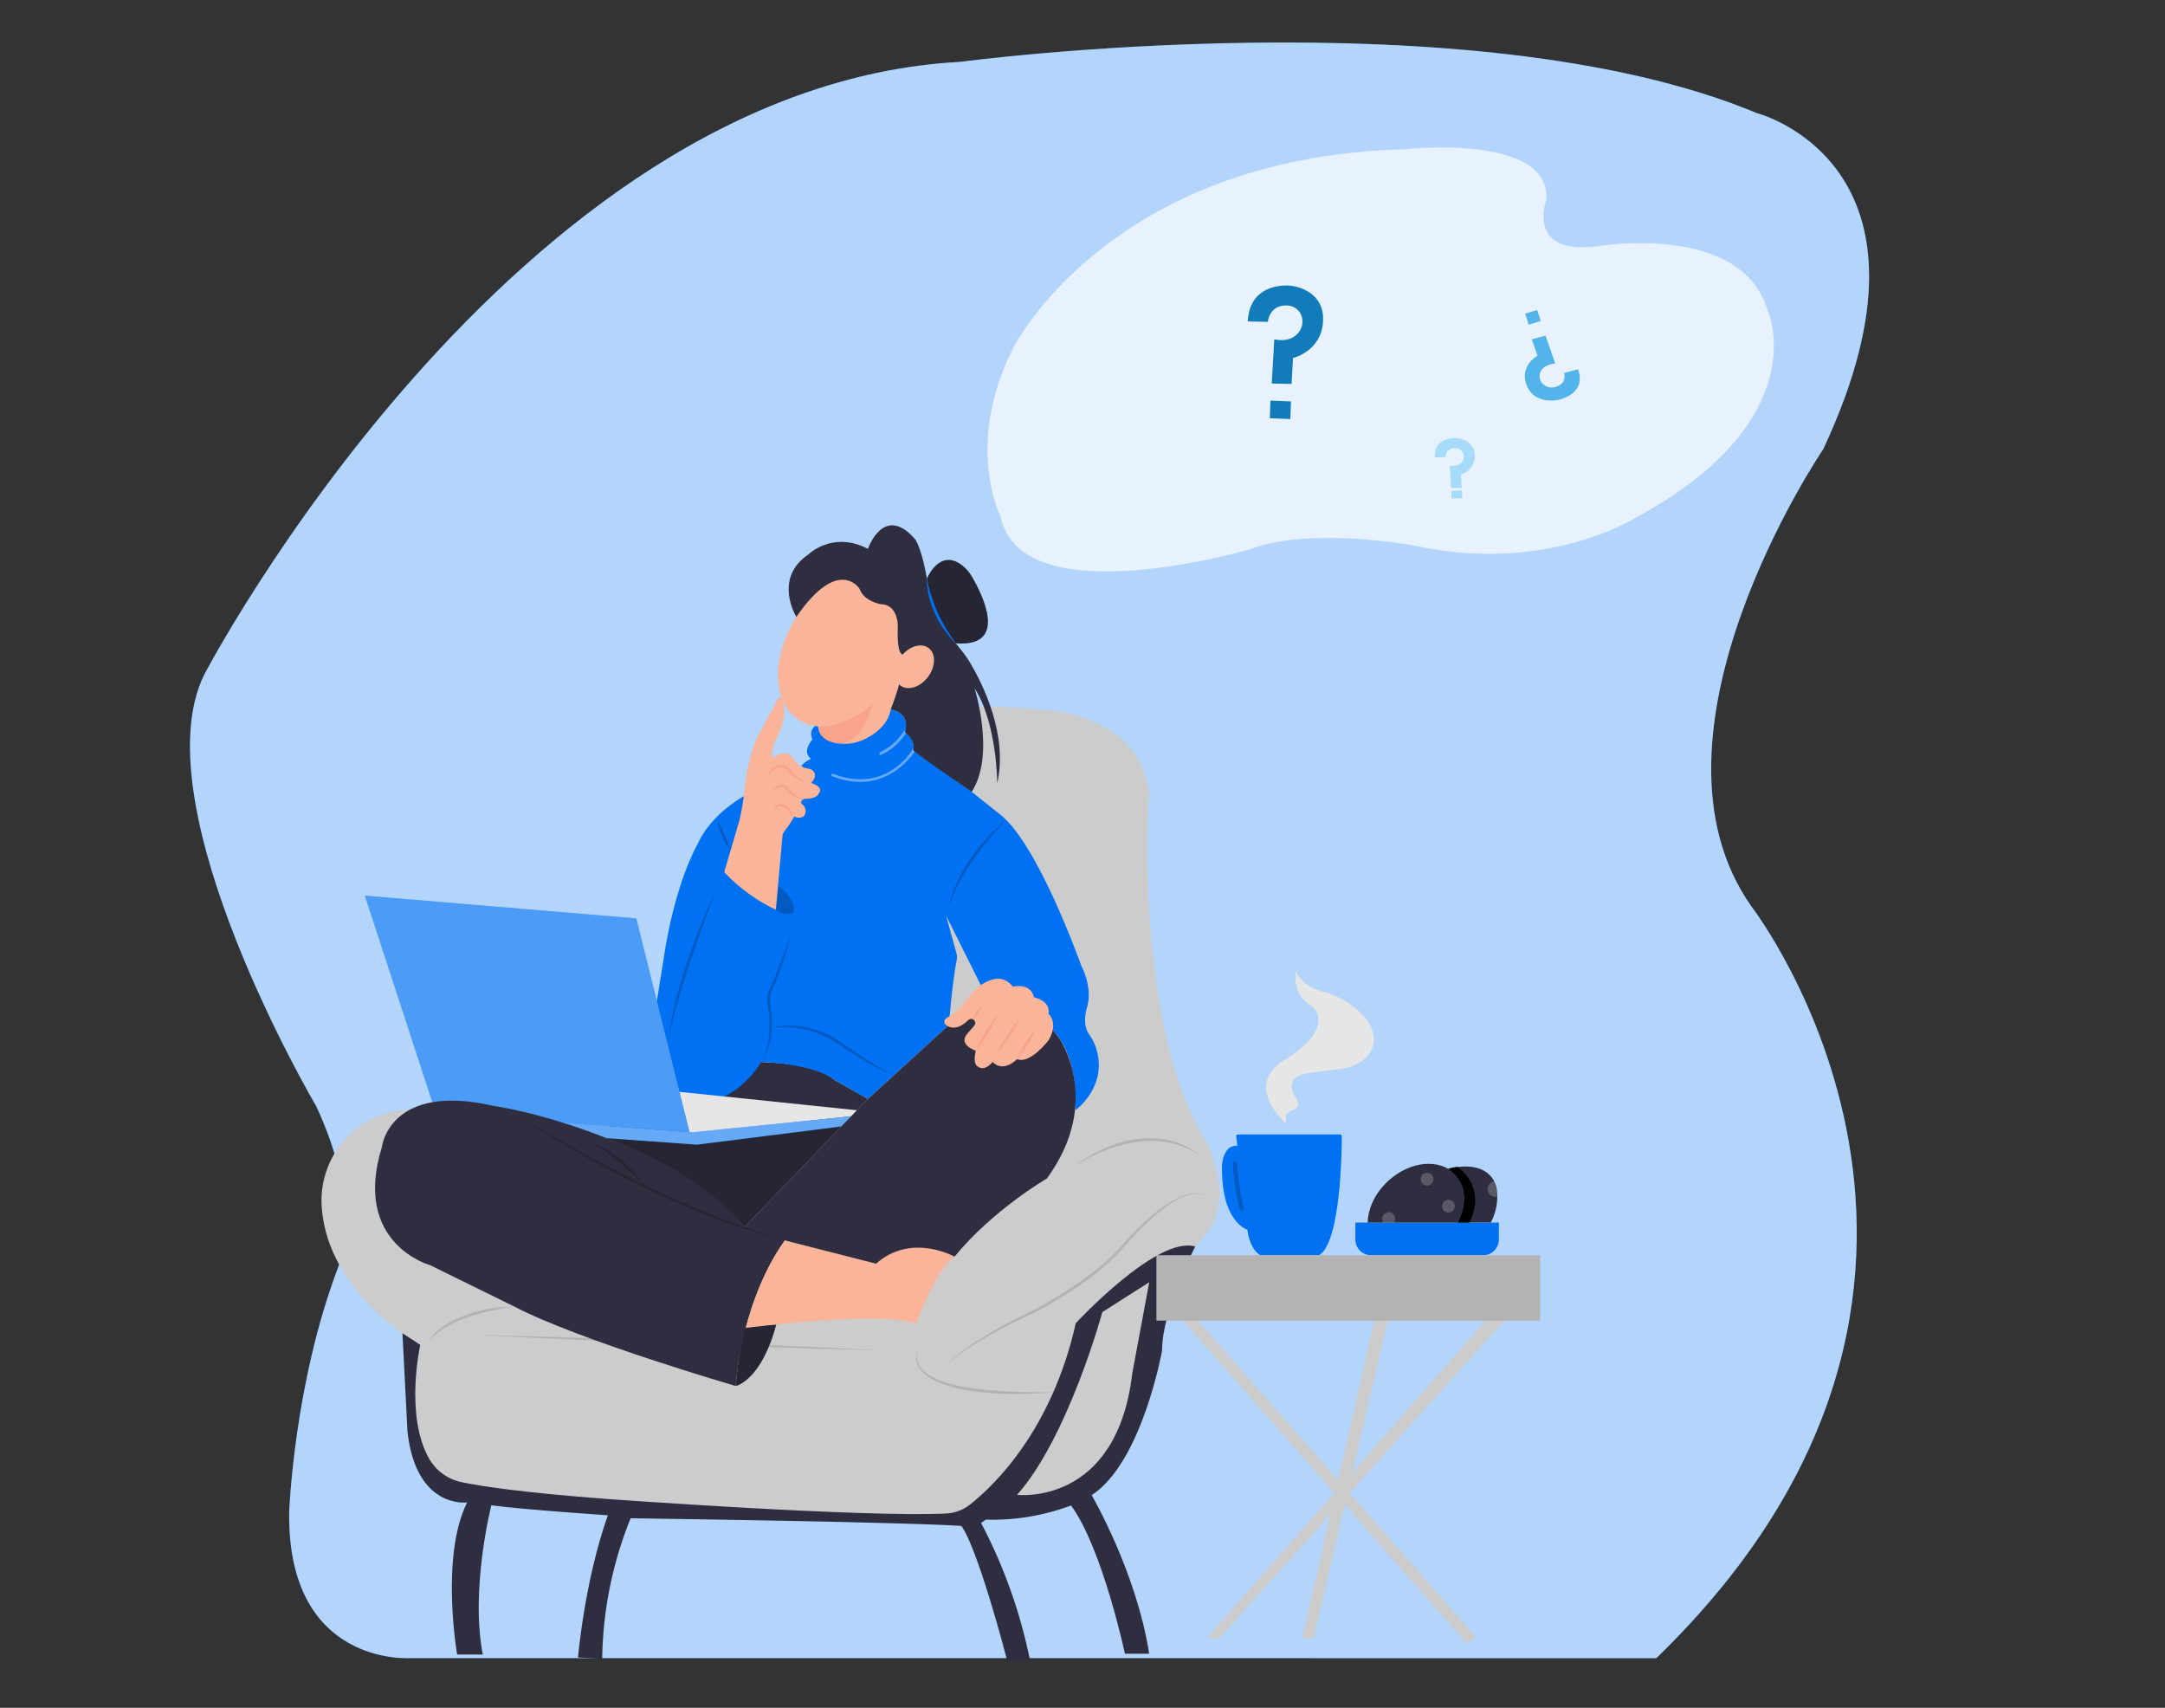 <svg width="866" height="683" viewBox="0 0 866 683" fill="none" xmlns="http://www.w3.org/2000/svg">
<rect x="0" y="0" width="866" height="683" fill="#333333" stroke="none"/>
<path d="M163.922 663.138C163.922 663.138 114.822 666.538 115.672 604.688C115.672 604.688 117.582 553.048 135.392 506.518C135.392 506.518 145.562 483.248 126.482 442.398C126.482 442.398 55.902 322.658 81.652 269.888C81.652 269.888 204.652 34.398 384.012 24.748C384.012 24.748 588.122 -2.492 702.582 45.178C702.582 45.178 782.692 65.608 729.282 179.668C729.282 179.668 651.732 293.668 700.672 362.668C700.672 362.668 817.032 513.398 662.522 663.168L163.922 663.138Z" fill="#0071F2"/>
<path opacity="0.7" d="M163.922 663.138C163.922 663.138 114.822 666.538 115.672 604.688C115.672 604.688 117.582 553.048 135.392 506.518C135.392 506.518 145.562 483.248 126.482 442.398C126.482 442.398 55.902 322.658 81.652 269.888C81.652 269.888 204.652 34.398 384.012 24.748C384.012 24.748 588.122 -2.492 702.582 45.178C702.582 45.178 782.692 65.608 729.282 179.668C729.282 179.668 651.732 293.668 700.672 362.668C700.672 362.668 817.032 513.398 662.522 663.168L163.922 663.138Z" fill="white"/>
<path d="M168.112 444.038L166.902 443.938C144.952 442.338 127.012 461.088 128.702 483.038C131.412 518.098 168.112 537.828 168.112 537.828C168.112 537.828 159.582 578.188 177.772 590.698C177.772 590.698 176.072 594.108 224.392 598.088L369.332 608.888C463.692 604.888 459.152 541.238 459.152 541.238C458.012 519.078 482.782 493.128 482.782 493.128C493.912 479.128 482.782 457.128 482.782 457.128C452.982 409.378 459.642 316.938 459.642 316.938C455.032 283.038 414.242 283.758 414.242 283.758C384.682 279.758 327.242 287.068 327.242 287.068V414.778L166.922 443.938" fill="#CCCCCC"/>
<path d="M347.172 439.498L297.712 490.868C297.712 490.868 282.082 470.468 236.892 452.998L294.022 427.208L301.892 424.728C301.892 424.728 325.282 424.438 334.092 432.118L347.172 439.498Z" fill="#2F2E41"/>
<path d="M327.222 290.448C327.222 290.448 327.222 296.768 336.152 297.538C339.495 297.806 342.849 297.17 345.862 295.698C349.862 293.778 355.212 290.058 356.262 283.748C359.273 276.565 361.292 269.006 362.262 261.278C362.262 261.278 352.572 289.148 327.222 290.448Z" fill="#F9B499"/>
<path d="M327.222 290.448C327.222 290.448 326.562 296.828 336.152 297.538C336.152 297.538 345.152 297.198 349.152 281.238C349.162 281.208 340.532 290.608 327.222 290.448Z" fill="#F7A48B"/>
<path d="M326.052 290.328C325.254 290.938 324.706 291.818 324.513 292.804C324.319 293.79 324.493 294.812 325.002 295.678C325.002 295.678 320.472 300.558 324.442 303.518C324.442 303.518 319.312 305.348 319.882 309.328C319.882 309.328 288.622 316.148 278.952 337.748C278.952 337.748 269.863 353.088 265.312 384.358L261.312 409.358L268.992 436.928L289.452 438.628C289.452 438.628 297.692 435.508 304.512 424.708C304.512 424.708 325.512 425.268 334.072 432.098L347.152 439.488L379.552 409.928C379.552 409.928 380.842 393.148 382.682 383.928C382.863 383.054 382.832 382.149 382.592 381.288L378.432 366.208L392.642 394.628L421.062 412.208C421.062 412.208 431.292 420.208 430.162 444.038C430.162 444.038 443.812 434.288 438.162 418.398C437.51 416.657 436.626 415.012 435.532 413.508C434.532 412.068 433.173 408.898 434.712 403.118C434.712 403.118 437.562 396.298 432.442 386.058C432.442 386.058 415.262 337.498 399.982 325.688L388.672 316.688L365.362 300.208C365.634 298.774 365.451 297.29 364.838 295.965C364.224 294.64 363.212 293.539 361.942 292.818C361.942 292.818 364.792 285.428 356.262 283.728C356.262 283.728 355.852 290.338 346.912 295.108C343.149 297.187 338.797 297.943 334.552 297.258C331.052 296.648 327.482 294.908 327.222 290.428L326.052 290.328Z" fill="#0071F2"/>
<g opacity="0.4">
<path d="M352.282 301.938C352.154 301.937 352.03 301.893 351.93 301.813C351.83 301.733 351.76 301.622 351.731 301.497C351.703 301.372 351.717 301.241 351.771 301.125C351.826 301.009 351.918 300.915 352.032 300.858C355.873 299.007 359.132 296.136 361.452 292.558C361.489 292.493 361.538 292.435 361.597 292.388C361.657 292.342 361.724 292.307 361.797 292.287C361.869 292.266 361.945 292.26 362.02 292.269C362.094 292.278 362.167 292.301 362.232 292.338C362.298 292.375 362.356 292.424 362.402 292.483C362.449 292.543 362.483 292.61 362.504 292.683C362.524 292.755 362.53 292.831 362.521 292.906C362.513 292.98 362.489 293.053 362.452 293.118C360.034 296.905 356.605 299.939 352.552 301.878C352.468 301.918 352.376 301.939 352.282 301.938Z" fill="white"/>
</g>
<g opacity="0.4">
<path d="M344.022 312.718C340.154 312.674 336.329 311.893 332.752 310.418C332.655 310.343 332.585 310.239 332.553 310.12C332.521 310.001 332.528 309.875 332.575 309.761C332.622 309.648 332.704 309.553 332.811 309.49C332.917 309.428 333.04 309.403 333.162 309.418C354.052 317.658 364.432 300.718 364.872 299.988C364.949 299.856 365.076 299.759 365.224 299.72C365.372 299.68 365.53 299.701 365.662 299.778C365.795 299.855 365.892 299.982 365.931 300.13C365.97 300.278 365.949 300.436 365.872 300.568C365.752 300.668 358.402 312.718 344.022 312.718Z" fill="white"/>
</g>
<path opacity="0.2" d="M402.462 327.918C394.352 336.448 386.812 345.838 381.932 356.618L381.422 357.828C380.652 359.408 380.202 361.108 379.572 362.758C382.232 349.218 391.992 336.578 402.462 327.918Z" fill="black"/>
<path opacity="0.2" d="M286.342 355.938C279.762 374.168 272.762 392.338 268.342 411.238C268.102 412.508 267.842 413.778 267.582 415.048C268.582 404.718 271.582 394.668 274.842 384.828C278.134 374.993 281.969 365.348 286.332 355.938H286.342Z" fill="black"/>
<path d="M311.352 354.208L310.302 363.868C310.302 363.868 313.392 366.128 316.482 365.418C316.832 365.341 317.143 365.141 317.359 364.855C317.575 364.569 317.683 364.216 317.662 363.858C317.562 362.058 316.632 358.288 311.352 354.208Z" fill="#0071F2"/>
<path opacity="0.2" d="M311.352 354.208L310.302 363.868C310.302 363.868 313.392 366.128 316.482 365.418C316.832 365.341 317.143 365.141 317.359 364.855C317.575 364.569 317.683 364.216 317.662 363.858C317.562 362.058 316.632 358.288 311.352 354.208Z" fill="black"/>
<path d="M289.682 348.828L295.812 327.918C296.668 324.226 297.302 320.486 297.712 316.718C298.317 309.711 299.847 302.814 302.262 296.208L311.042 279.618C311.146 279.417 311.307 279.252 311.505 279.143C311.704 279.035 311.93 278.988 312.155 279.01C312.38 279.031 312.594 279.12 312.768 279.264C312.942 279.408 313.069 279.601 313.132 279.818C313.962 282.818 314.482 288.438 310.302 295.818C310.302 295.818 307.942 301.328 309.082 303.028C309.082 303.028 314.202 299.028 317.082 303.028C317.734 304.238 318.668 305.273 319.805 306.046C320.941 306.819 322.247 307.307 323.612 307.468C324.069 307.532 324.502 307.707 324.875 307.977C325.248 308.247 325.549 308.605 325.752 309.018C326.172 309.968 326.172 311.358 324.472 313.128C324.472 313.128 330.062 314.678 327.262 317.668C327.262 317.668 326.742 319.518 321.632 319.518C321.632 319.518 319.352 320.648 321.062 321.788C321.72 322.331 322.146 323.104 322.252 323.95C322.358 324.796 322.136 325.65 321.632 326.338C321.077 326.773 320.398 327.022 319.693 327.051C318.988 327.08 318.292 326.886 317.702 326.498C316.597 328.556 315.308 330.511 313.852 332.338C313.367 332.901 313.066 333.599 312.992 334.338L310.342 363.848C302.58 360.173 295.573 355.078 289.682 348.828Z" fill="#F9B499"/>
<path opacity="0.2" d="M287.032 327.918C289.099 331.842 290.838 335.929 292.232 340.138C289.429 336.608 287.632 332.386 287.032 327.918Z" fill="black"/>
<path d="M306.812 311.028C307.692 308.388 310.052 305.218 313.242 305.978C314.245 306.258 315.154 306.804 315.872 307.558C316.312 308.108 316.822 308.668 317.322 309.188C318.81 310.79 320.662 312.008 322.722 312.738C319.722 312.738 316.722 310.318 315.072 308.338C311.862 305.108 308.783 308.118 306.812 311.028Z" fill="#F7A48B"/>
<path d="M308.842 316.258C310.182 313.758 313.122 312.918 315.212 315.108C315.462 315.368 315.682 315.648 315.912 315.928L315.862 315.868C317.522 317.398 319.322 319.018 321.592 319.558C318.932 319.888 316.042 317.868 314.412 315.898C312.782 313.928 310.582 314.768 308.842 316.258Z" fill="#F7A48B"/>
<path d="M309.652 324.098C309.644 323.701 309.723 323.306 309.885 322.943C310.046 322.58 310.286 322.257 310.587 321.997C310.888 321.737 311.243 321.547 311.626 321.44C312.009 321.333 312.41 321.312 312.802 321.378C314.246 321.83 315.485 322.775 316.302 324.048C316.864 324.814 317.321 325.652 317.662 326.538C316.942 325.918 316.292 325.258 315.662 324.638C313.662 322.728 311.562 320.888 309.662 324.098H309.652Z" fill="#F7A48B"/>
<path opacity="0.2" d="M304.532 424.718C307.072 420.238 307.822 414.938 307.832 409.868C308.072 404.648 305.352 399.228 308.402 394.318C310.552 389.688 312.752 383.638 314.592 378.418L316.472 372.988C314.779 380.504 312.388 387.846 309.332 394.918C308.148 397.105 307.746 399.631 308.192 402.078C309.422 409.638 308.992 418.218 304.532 424.718Z" fill="black"/>
<path opacity="0.2" d="M308.282 411.118C317.192 408.848 326.902 410.868 334.622 415.718C340.252 419.458 345.822 423.418 351.672 426.808C353.587 427.988 355.593 429.012 357.672 429.868C356.581 429.556 355.509 429.179 354.462 428.738C351.348 427.353 348.322 425.777 345.402 424.018C342.476 422.278 339.606 420.452 336.792 418.538C334.969 417.235 333.058 416.059 331.072 415.018C324.057 411.365 316.073 410.001 308.242 411.118H308.282Z" fill="black"/>
<path opacity="0.2" d="M236.922 452.998C236.922 452.998 277.282 465.508 297.742 490.868L336.612 450.498L278.782 457.788L236.922 452.998Z" fill="black"/>
<path d="M342.792 444.038L271.562 436.648L275.832 453.418L340.472 446.448L342.792 444.038Z" fill="#E6E6E6"/>
<path d="M175.502 445.178L177.542 450.498L278.752 457.788L336.582 450.498L340.472 446.448L276.972 452.848L175.502 445.178Z" fill="#0071F2"/>
<path opacity="0.4" d="M175.502 445.178L177.542 450.498L278.752 457.788L336.582 450.498L340.472 446.448L276.972 452.848L175.502 445.178Z" fill="white"/>
<path d="M464.832 540.108C464.832 523.618 478.102 498.548 478.102 498.548C462.922 493.928 430.312 529.208 430.312 529.208C420.712 571.958 397.772 594.018 388.042 601.708C385.302 603.884 381.948 605.147 378.452 605.318C344.802 606.918 243.192 599.528 243.192 599.528C208.722 596.928 192.262 594.408 184.502 592.748C181.852 592.188 179.348 591.08 177.151 589.496C174.954 587.912 173.111 585.886 171.742 583.548C161.742 566.288 168.112 537.868 168.112 537.868L160.982 533.208L162.982 572.468C166.392 603.728 186.852 600.888 186.852 600.888C176.052 622.488 182.852 661.708 182.852 661.708H193.122C188.012 635.558 196.532 602.028 196.532 602.028C209.042 603.728 243.142 606.028 243.142 606.028C233.762 632.468 231.212 662.878 231.212 662.878L240.872 663.448C241.139 644.158 244.994 625.087 252.242 607.208C349.102 608.638 380.752 609.778 388.242 610.558C389.037 610.647 389.84 610.501 390.552 610.138C391.875 609.468 393.134 608.678 394.312 607.778C405.94 608.118 417.523 606.188 428.412 602.098C440.922 619.098 449.972 661.388 449.972 661.388H459.672C454.562 628.588 436.672 597.988 436.672 597.988C456.922 584.748 464.832 540.108 464.832 540.108ZM406.832 597.848C427.292 574.848 440.942 524.758 440.942 524.758L459.692 512.818L452.922 549.208C446.642 602.628 406.852 597.848 406.852 597.848H406.832Z" fill="#2F2E41"/>
<path d="M430.312 465.908C440.953 458.038 455.032 452.998 468.262 456.218C472.63 457.314 476.701 459.363 480.182 462.218C476.501 459.758 472.389 458.011 468.062 457.068C454.952 454.378 441.502 459.218 430.312 465.898V465.908Z" fill="#B3B3B3"/>
<path d="M377.732 547.058C381.082 542.868 385.632 539.818 390.022 536.818C396.763 532.478 403.777 528.58 411.022 525.148C413.422 524.038 415.812 522.778 418.092 521.448C429.472 514.688 440.862 507.348 449.532 497.208C453.052 493.155 456.888 489.386 461.002 485.938C464.557 482.822 468.579 480.284 472.922 478.418C475.992 477.198 479.662 476.608 482.682 478.248C479.932 476.908 476.752 477.358 473.982 478.378C469.332 480.208 465.292 483.258 461.522 486.488C457.53 490.007 453.791 493.803 450.332 497.848C441.672 508.148 430.212 515.658 418.662 522.338C416.372 523.668 413.922 524.938 411.512 526.028C404.237 529.358 397.165 533.115 390.332 537.278C385.852 540.128 381.262 543.038 377.742 547.058H377.732Z" fill="#B3B3B3"/>
<path d="M367.062 540.108C364.372 549.958 378.962 553.498 386.062 554.788C397.672 556.738 409.482 556.788 421.232 556.878C408.502 557.878 395.512 557.988 382.952 555.278C377.582 553.918 371.742 552.178 368.152 547.648C367.308 546.607 366.758 545.358 366.56 544.032C366.361 542.706 366.521 541.352 367.022 540.108H367.062Z" fill="#B3B3B3"/>
<path d="M171.522 536.128C173.692 532.798 177.092 530.438 180.522 528.508C186.877 525.26 193.809 523.296 200.922 522.728C202.502 522.648 204.072 522.528 205.642 522.488C204.092 522.788 202.542 523.008 201.002 523.278C190.892 525.218 178.762 528.378 171.532 536.128H171.522Z" fill="#B3B3B3"/>
<path d="M190.282 533.848C244.332 535.208 298.922 537.268 352.922 540.108C298.922 538.798 244.252 536.688 190.262 533.848H190.282Z" fill="#B3B3B3"/>
<path d="M475.882 524.411L472.465 527.415L586.803 657.472L590.22 654.468L475.882 524.411Z" fill="#CCCCCC"/>
<path d="M482.672 655.218L596.702 525.328L601.732 528.168L487.732 655.218H482.672Z" fill="#CCCCCC"/>
<path d="M520.852 655.218L550.342 525.328H555.822L525.492 655.218H520.852Z" fill="#CCCCCC"/>
<path d="M495.152 453.708H536.052C536.23 453.708 536.4 453.779 536.526 453.904C536.652 454.03 536.722 454.201 536.722 454.378C536.722 459.828 536.342 496.758 527.652 502.018H504.182C504.182 502.018 500.072 500.318 498.942 491.788C498.942 491.788 488.332 488.918 488.802 465.908C488.802 465.908 489.272 457.688 494.962 458.248L494.482 454.458C494.471 454.364 494.48 454.268 494.508 454.177C494.537 454.086 494.584 454.003 494.648 453.932C494.711 453.861 494.789 453.804 494.876 453.766C494.963 453.727 495.057 453.708 495.152 453.708Z" fill="#0071F2"/>
<path d="M518.262 388.338C518.262 388.338 516.602 397.338 523.912 401.848C524.492 402.185 525.017 402.606 525.472 403.098C527.642 405.508 531.402 412.658 514.472 423.578C514.472 423.578 496.472 431.698 514.472 449.528C514.472 449.528 513.332 444.608 516.952 444.038C516.952 444.038 521.132 442.908 518.292 438.928C518.292 438.928 512.612 430.928 522.842 429.258L536.542 427.458C539.011 427.162 541.392 426.366 543.542 425.118C546.952 423.118 550.622 419.378 549.152 413.038C548.574 410.629 547.394 408.406 545.722 406.578C540.989 401.401 534.772 397.811 527.922 396.298C527.922 396.298 520.542 394.018 518.262 388.338Z" fill="#E6E6E6"/>
<path d="M599.552 488.948V495.738C599.55 497.405 598.886 499.002 597.707 500.18C596.527 501.357 594.929 502.018 593.262 502.018H548.422C546.757 502.018 545.159 501.357 543.982 500.179C542.804 499.001 542.142 497.404 542.142 495.738V488.948H599.552Z" fill="#0071F2"/>
<path d="M583.082 488.948H547.082C547.192 483.278 550.082 477.028 555.392 472.198C564.152 464.198 576.172 463.198 582.232 469.868C586.562 474.658 586.642 482.208 583.082 488.948Z" fill="#2F2E41"/>
<path d="M598.922 478.598C598.908 482.205 598.015 485.754 596.323 488.938H583.082C583.082 488.938 590.862 475.028 579.292 467.488C579.292 467.488 592.873 463.268 597.693 472.488C597.974 473.026 598.214 473.584 598.412 474.158C598.783 475.608 598.955 477.102 598.922 478.598Z" fill="#2F2E41"/>
<path d="M583.032 466.738C583.032 466.738 594.922 474.208 587.852 488.948H583.082C583.082 488.948 590.862 475.608 579.292 467.498C580.488 467.039 581.752 466.783 583.032 466.738Z" fill="black"/>
<path opacity="0.2" d="M570.842 474.168C572.256 474.168 573.402 473.022 573.402 471.608C573.402 470.194 572.256 469.048 570.842 469.048C569.428 469.048 568.282 470.194 568.282 471.608C568.282 473.022 569.428 474.168 570.842 474.168Z" fill="white"/>
<path opacity="0.2" d="M579.372 484.968C580.786 484.968 581.932 483.822 581.932 482.408C581.932 480.994 580.786 479.848 579.372 479.848C577.959 479.848 576.812 480.994 576.812 482.408C576.812 483.822 577.959 484.968 579.372 484.968Z" fill="white"/>
<path opacity="0.2" d="M558.052 487.528C558.051 488.034 557.902 488.527 557.622 488.948H553.372C553.093 488.527 552.944 488.034 552.943 487.528C552.921 487.179 552.971 486.83 553.089 486.501C553.208 486.172 553.392 485.87 553.632 485.616C553.871 485.361 554.16 485.158 554.481 485.019C554.802 484.88 555.148 484.808 555.497 484.808C555.847 484.808 556.193 484.88 556.514 485.019C556.835 485.158 557.124 485.361 557.363 485.616C557.603 485.87 557.787 486.172 557.906 486.501C558.024 486.83 558.074 487.179 558.052 487.528Z" fill="white"/>
<path opacity="0.2" d="M598.922 478.598C598.658 478.67 598.386 478.707 598.112 478.708C597.33 478.694 596.582 478.388 596.014 477.85C595.446 477.311 595.101 476.58 595.046 475.8C594.991 475.019 595.23 474.247 595.716 473.634C596.202 473.021 596.9 472.612 597.672 472.488C597.954 473.026 598.194 473.584 598.392 474.158C598.77 475.607 598.948 477.101 598.922 478.598Z" fill="white"/>
<g opacity="0.2">
<path d="M496.662 484.118C496.474 484.119 496.29 484.057 496.141 483.94C495.993 483.824 495.887 483.662 495.842 483.478C494.381 477.577 493.487 471.55 493.172 465.478C493.168 465.367 493.185 465.255 493.224 465.15C493.262 465.045 493.321 464.949 493.397 464.867C493.472 464.785 493.563 464.718 493.665 464.671C493.766 464.624 493.876 464.598 493.987 464.593C494.099 464.589 494.21 464.606 494.315 464.645C494.42 464.683 494.516 464.742 494.599 464.817C494.681 464.893 494.747 464.984 494.794 465.086C494.841 465.187 494.868 465.297 494.872 465.408C495.181 471.345 496.058 477.239 497.492 483.008C497.55 483.228 497.519 483.462 497.404 483.659C497.29 483.856 497.102 484 496.882 484.058C496.812 484.088 496.738 484.108 496.662 484.118Z" fill="black"/>
</g>
<path d="M294.302 554.318C294.302 554.318 304.532 552.218 310.502 529.678L298.002 530.678C296.149 538.449 294.912 546.353 294.302 554.318Z" fill="#2F2E41"/>
<path opacity="0.2" d="M294.302 554.318C294.302 554.318 304.532 552.218 310.502 529.678L298.002 530.678C296.149 538.449 294.912 546.353 294.302 554.318Z" fill="black"/>
<path d="M374.442 499.868C374.442 499.868 405.152 477.008 417.082 462.798" stroke="#FF0000" stroke-miterlimit="10"/>
<path opacity="0.7" d="M706.156 156.265C702.756 165.355 696.236 175.715 684.366 186.385C676.536 193.435 666.366 200.615 653.226 207.645C653.226 207.645 638.706 216.645 614.626 220.135C607.343 221.194 599.983 221.636 592.626 221.455C583.755 221.246 574.925 220.188 566.256 218.295C566.256 218.295 540.746 213.445 517.926 215.775C511.941 216.29 506.045 217.557 500.376 219.545C500.376 219.545 499.106 219.925 496.846 220.545C495.006 221.035 492.506 221.675 489.496 222.375L488.386 222.625C485.846 223.205 482.986 223.825 479.886 224.435L476.396 225.095C467.751 226.709 459.014 227.785 450.236 228.315C444.792 228.634 439.333 228.587 433.896 228.175H433.326L432.666 228.105C424.566 227.335 417.136 225.475 411.396 222.005C408.563 220.395 406.107 218.199 404.191 215.564C402.275 212.929 400.944 209.915 400.286 206.725C400.286 206.725 385.496 178.165 405.396 138.945C405.396 138.945 443.516 62.944 561.446 59.724C561.446 59.724 620.256 53.114 618.556 79.825C618.556 79.825 610.126 101.945 638.506 98.564C638.506 98.564 696.996 88.355 707.226 124.735C707.236 124.655 713.066 137.855 706.156 156.265Z" fill="white"/>
<path d="M370.762 231.428C370.762 231.428 375.662 219.308 384.612 225.918C386.312 227.196 387.731 228.81 388.782 230.658C392.782 237.478 403.782 258.948 382.302 257.288C382.302 257.288 373.882 246.798 371.612 237.138L370.762 231.428Z" fill="#2F2E41"/>
<path opacity="0.2" d="M370.762 231.428C370.762 231.428 375.662 219.308 384.612 225.918C386.312 227.196 387.731 228.81 388.782 230.658C392.782 237.478 403.782 258.948 382.302 257.288C382.302 257.288 373.882 246.798 371.612 237.138L370.762 231.428Z" fill="black"/>
<path d="M357.306 271.35C367.462 255.378 367.016 236.912 356.311 230.106C345.605 223.299 328.695 230.728 318.539 246.7C308.384 262.671 308.829 281.137 319.535 287.944C330.24 294.751 347.151 287.321 357.306 271.35Z" fill="#F9B499"/>
<path d="M318.542 246.728C318.542 246.728 309.082 231.448 323.292 221.788C323.292 221.788 332.962 212.118 347.172 219.508C347.172 219.508 353.422 201.318 365.922 215.508C365.922 215.508 369.332 219.508 371.612 237.108C371.612 237.108 373.662 246.868 384.132 259.558C385.639 261.371 387 263.301 388.202 265.328C393.062 273.558 403.292 293.928 398.892 313.268C398.892 313.268 398.892 289.398 389.802 275.188C389.802 275.188 398.322 301.908 388.662 316.688C388.662 316.688 371.042 304.748 365.362 300.198C365.362 300.198 366.492 296.198 361.942 292.808C361.942 292.808 364.792 285.418 356.262 283.718C359.176 276.503 361.192 268.956 362.262 261.248C362.262 261.248 358.552 265.528 359.122 250.178C359.122 250.178 359.122 241.648 352.302 241.648C352.302 241.648 345.482 240.518 343.782 235.398C343.762 235.428 335.402 222.208 318.542 246.728Z" fill="#2F2E41"/>
<path d="M371.203 270.727C374.313 266.583 374.413 261.408 371.427 259.167C368.441 256.926 363.5 258.468 360.39 262.611C357.28 266.754 357.18 271.93 360.166 274.171C363.152 276.412 368.093 274.87 371.203 270.727Z" fill="#F9B499"/>
<path d="M370.762 231.428C372.332 239.629 375.577 247.418 380.292 254.308C380.942 255.308 381.662 256.308 382.292 257.308C375.572 250.578 370.762 241.088 370.752 231.448L370.762 231.428Z" fill="#0071F2"/>
<path d="M145.942 358.208L174.362 445.178L275.832 452.848L254.512 367.308L145.942 358.208Z" fill="#0071F2"/>
<path opacity="0.3" d="M145.942 358.208L174.362 445.178L275.832 452.848L254.512 367.308L145.942 358.208Z" fill="white"/>
<path d="M297.712 490.868L347.172 439.498L379.572 409.938C379.572 409.938 403.962 389.468 423.572 415.048C423.572 415.048 441.492 440.048 418.762 471.328C418.762 471.328 397.162 483.828 381.812 502.588L346.572 513.388L313.952 496.098C313.952 496.098 297.112 518.508 294.272 554.318C294.272 554.318 231.752 536.128 205.602 522.488L172.062 505.998C172.062 505.998 140.802 497.478 152.732 458.818C152.732 458.818 155.582 432.668 197.642 442.338C197.642 442.338 231.182 446.888 269.832 467.918C269.862 467.918 290.922 480.288 297.712 490.868Z" fill="#2F2E41"/>
<path opacity="0.2" d="M313.982 496.098C299.89 492.55 286.126 487.803 272.842 481.908C255.091 474.158 237.873 465.238 221.302 455.208C217.172 452.688 213.062 450.138 209.042 447.448C213.202 449.928 217.362 452.378 221.592 454.728C251.032 471.258 281.522 486.488 313.982 496.098Z" fill="black"/>
<path opacity="0.2" d="M236.922 457.118C245.542 460.198 253.182 467.328 258.422 474.708C257.552 473.908 256.742 473.078 255.912 472.258C250.062 466.608 243.922 461.208 236.922 457.118Z" fill="black"/>
<path d="M387.292 407.988C385.682 409.598 381.932 412.618 378.352 409.908C378.145 409.742 377.982 409.529 377.876 409.286C377.77 409.043 377.724 408.778 377.743 408.513C377.761 408.249 377.844 407.993 377.983 407.767C378.122 407.542 378.314 407.353 378.542 407.218C380.764 405.907 382.825 404.34 384.682 402.548L389.522 396.298C389.522 396.298 398.892 386.628 405.152 394.588C405.152 394.588 412.322 392.878 413.562 398.848C413.562 398.848 420.492 400.268 419.362 405.388C419.362 405.388 423.592 408.948 419.482 415.978C419.482 415.978 411.972 425.848 406.852 423.578C406.852 423.578 401.422 429.258 397.032 424.718C397.032 424.718 393.942 428.808 391.032 426.478C391.032 426.478 389.032 425.868 390.292 420.178C390.292 420.178 383.002 417.898 386.982 413.348L389.702 410.198C389.861 410.012 389.977 409.793 390.04 409.556C390.103 409.319 390.113 409.072 390.068 408.831C390.023 408.59 389.924 408.362 389.78 408.165C389.635 407.967 389.448 407.804 389.232 407.688C388.921 407.517 388.562 407.454 388.211 407.508C387.86 407.563 387.537 407.731 387.292 407.988Z" fill="#F9B499"/>
<path d="M366.592 529.308C366.592 529.308 374.452 507.138 381.842 502.588C381.842 502.588 364.492 492.868 350.432 505.398L313.982 496.098C313.982 496.098 304.032 508.388 298.322 531.098C298.322 531.068 350.772 524.208 366.592 529.308Z" fill="#F9B499"/>
<path d="M389.212 407.688C389.667 405.604 390.892 403.768 392.642 402.548C392.188 404.633 390.963 406.469 389.212 407.688Z" fill="#F7A48B"/>
<path d="M390.272 420.208C392.669 414.802 395.773 409.738 399.502 405.148C397.103 410.553 393.999 415.617 390.272 420.208Z" fill="#F7A48B"/>
<path d="M398.322 421.868C400.802 416.735 403.971 411.964 407.742 407.688C405.271 412.827 402.101 417.599 398.322 421.868Z" fill="#F7A48B"/>
<path d="M406.852 423.578C408.632 419.214 411.13 415.178 414.242 411.638C412.466 416.005 409.968 420.041 406.852 423.578Z" fill="#F7A48B"/>
<path d="M402.922 664.308H412.062C408.177 644.929 401.504 626.214 392.252 608.748C389.142 609.028 383.642 609.168 383.642 609.168C390.452 615.988 402.922 664.308 402.922 664.308Z" fill="#2F2E41"/>
<path d="M616.042 502.018H462.562V528.168H616.042V502.018Z" fill="#B3B3B3"/>
<path d="M631.209 147.66L625.636 149.179C625.636 149.179 627.071 153.338 622.235 154.736C621.31 155.02 620.309 155.042 619.371 154.796C618.432 154.551 617.603 154.051 616.999 153.367C616.483 152.799 616.124 152.13 615.952 151.415C615.781 150.7 615.801 149.959 616.011 149.252C616.481 147.612 618.108 145.763 622.071 145.37L618.217 134.208L612.709 135.708L614.996 142.249C614.996 142.249 607.899 146.132 610.492 153.697C612.992 160.933 620.864 160.627 624.003 159.773C626.356 159.099 634.326 156.371 631.209 147.66Z" fill="#52B4EB"/>
<path d="M614.893 123.974L610.08 125.427L611.458 129.851L616.272 128.398L614.893 123.974Z" fill="#52B4EB"/>
<path d="M499.109 128.553L507.153 128.722C507.153 128.722 507.538 122.136 514.561 122.168C515.913 122.149 517.222 122.541 518.306 123.29C519.39 124.039 520.195 125.108 520.608 126.346C520.971 127.382 521.075 128.496 520.911 129.596C520.748 130.697 520.321 131.754 519.667 132.681C518.173 134.842 515.066 136.814 509.717 135.706L508.686 153.383L516.635 153.553L517.202 143.18C517.202 143.18 528.497 140.594 529.22 128.619C529.886 117.159 519.518 114.275 514.989 114.177C511.575 114.154 499.772 114.711 499.109 128.553Z" fill="#117CB9"/>
<path d="M507.922 167.263L516.138 167.594L516.399 160.539L508.183 160.208L507.922 167.263Z" fill="#117CB9"/>
<path d="M573.947 183.005L578.194 182.807C578.167 182.363 578.235 181.919 578.392 181.499C578.549 181.08 578.794 180.693 579.112 180.362C579.429 180.03 579.813 179.761 580.243 179.568C580.672 179.376 581.138 179.264 581.614 179.239H581.72C582.433 179.182 583.148 179.333 583.766 179.671C584.384 180.01 584.873 180.519 585.167 181.129C585.418 181.641 585.537 182.2 585.515 182.762C585.493 183.324 585.33 183.873 585.04 184.366C584.374 185.516 582.845 186.593 579.943 186.256L580.431 195.208L584.679 195.01L584.41 189.764C586.111 189.209 587.57 188.149 588.562 186.745C589.555 185.341 590.026 183.672 589.903 181.994C589.585 176.187 583.957 175.104 581.55 175.216C579.681 175.295 573.487 176.002 573.947 183.005Z" fill="#A6DBF9"/>
<path d="M584.754 196.182L580.503 196.375L580.672 199.401L584.922 199.208L584.754 196.182Z" fill="#A6DBF9"/>
</svg>
